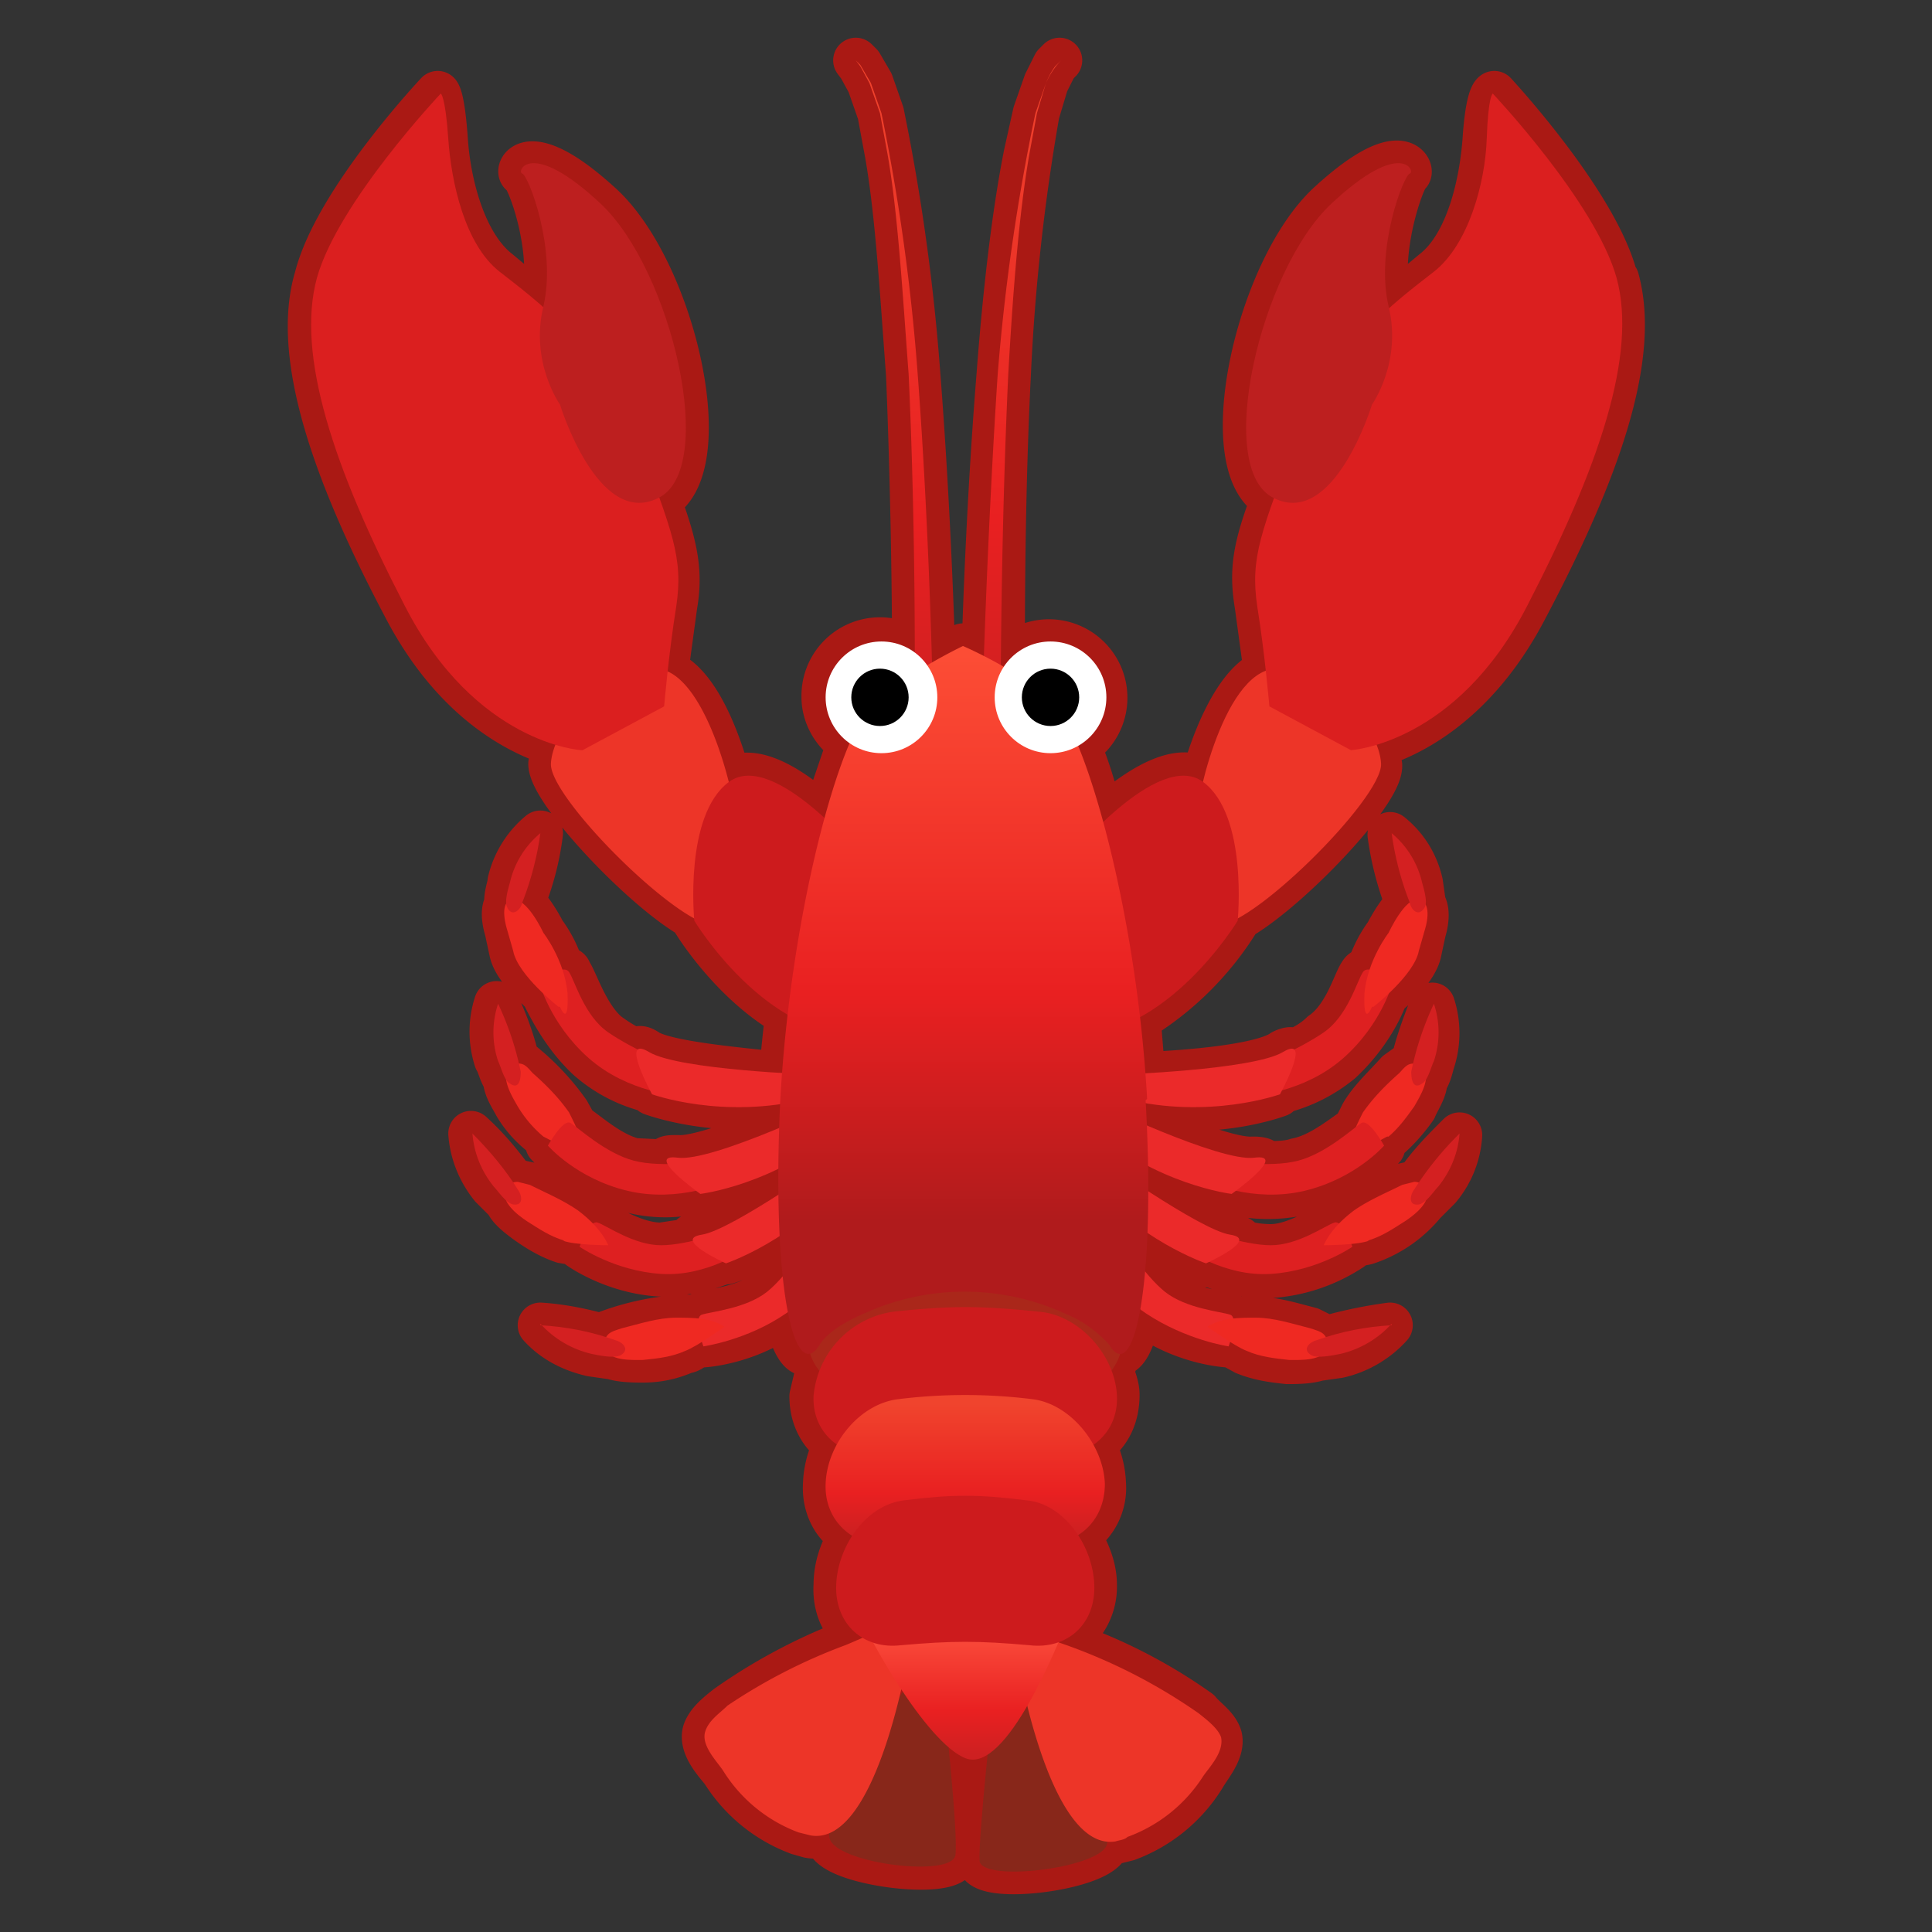 <svg viewBox="0 0 128 128" xmlns="http://www.w3.org/2000/svg"><rect x="0" y="0" width="128" height="128" fill="#333333" stroke="none"/><path d="M107 18.4c-1.3-5-8-12.2-8-12.2s-.4.1-.6 3-1.1 7-3.4 8.8l-3 2.5v-.2c-.9-3.8 1-8.7 1.3-8.8s-.4-2.4-5.2 2-7.7 17.6-3.7 19.5c-1.2 3.2-1.5 4.7-1.1 7.1l.6 4.4c-2 .8-3.5 4.6-4.2 7.2-1.8-1.2-4.7.9-6.7 2.7-.5-2-1-3.7-1.6-5a3.7 3.7 0 1 0-5-5.2c0-3.6 0-11.5.4-19.4a135.6 135.6 0 0 1 1.9-17.3l.6-2 .6-1.2.3-.3-.3.3-.6 1.2-.7 2-.6 2.7c-.8 4-1.4 9.3-1.8 14.6-.6 7.4-.9 15-1 18.7l-1.4-.7-2 1.1c-.1-3.7-.4-11.4-1-19.1a136.5 136.5 0 0 0-2.4-17.3l-.7-2-.7-1.2-.3-.3.3.4.6 1.1.7 2 .5 2.7c.7 4 1 9.3 1.4 14.6.3 7.3.4 14.5.4 18.4a3.7 3.7 0 0 0-6 3c0 1.2.7 2.4 1.7 3l-1.7 5c-2-1.8-4.6-3.6-6.3-2.5-.7-2.6-2.1-6.4-4.2-7.2l.6-4.4c.4-2.3 0-4-1.1-7 4-2 1-15.1-3.8-19.5s-5.6-2.2-5.2-2.1 2.3 5 1.4 8.8v.2L33 18c-2.3-1.8-3.3-5.8-3.5-8.7S29 6.2 29 6.2s-6.7 7.1-8 12.2c-1.5 5 1 12.6 5.8 21.7 3.3 6.4 7.7 8.5 10 9.2l-.3 1.3c0 1.8 6.2 8.4 9.5 10.2v.2s2.4 4 6.2 6.2a79 79 0 0 0-.4 4c-2.8-.3-7.5-.7-8.9-1.5-.4-.3-.7-.3-.7 0a11 11 0 0 1-2-1.2c-1.4-1.2-2.1-3.6-2.5-4.1 0-.2-.3-.2-.5-.2-.4-1.4-1.2-2.4-1.2-2.4s-.7-1.4-1.4-2c.6-1.5 1-3 1.2-4.6a6 6 0 0 0-2 3.2c0 .3-.3 1-.2 1.5-.4.5 0 1.7 0 1.7l.3 1.4c.2 1 1.3 2 2.1 2.8.5 1 1.4 2.8 3 4.3a9.5 9.5 0 0 0 4 2.1l.2.2s3.7 1.4 8.5.8v1.5c-2.6 1-5.6 2.1-6.8 2-.6 0-.8 0-.8.3l-2.1-.1c-1.6-.4-3-1.7-3.9-2.3l-.5-.9a16 16 0 0 0-3-3.2h-.3a19 19 0 0 0-1.4-4 6 6 0 0 0 0 3.7c.2.3.3.9.6 1.3 0 .6.5 1.3.7 1.7a7 7 0 0 0 1.8 2c.1.2.3.2.4.3l-.1.3s2 2.2 5.3 3c1.7.5 3.4.4 4.5.1l.2.1s2.4-.2 5.2-1.6v1.8c-2 1.3-4.1 2.5-5.1 2.6-.6 0-.7.2-.6.4l-2 .3c-1.8 0-3.7-1.3-4.2-1.5h-.3a7 7 0 0 0-1-.8c-1-.7-2.1-1.2-3.2-1.7l-.9-.2H34c-.8-1.1-1.7-2.2-2.8-3.2.1 1.3.6 2.5 1.4 3.5l1 1c.2.5.9 1 1.3 1.3.7.5 1.5 1 2.4 1.3l1.2.2-.1.2s2.2 1.6 5.3 1.8a12 12 0 0 0 4.2-.8h.2s1.5-.4 3.5-1.7l.2 2.7-1 1c-1.4 1.1-3.8 1.3-4.4 1.5l-.2.2a7 7 0 0 0-1.4 0 17.3 17.3 0 0 0-4.5 1l-.2.3c-1.4-.4-2.8-.7-4.3-.8.9 1 2.1 1.6 3.4 1.9l1.4.2c.6.2 1.5.2 2 .2 1 0 1.9-.2 2.8-.6.3 0 .6-.3 1-.6l.1.2s2.8-.1 5.5-2l.1-.1c.4 2 1 2.9 1.5 2.6l.6 1.2-.4 1.7c0 1.4.6 2.5 1.6 3.2a6 6 0 0 0-.7 2.6c-.1 1.5.6 2.8 1.7 3.4-.6 1-1 2.1-1 3.3-.1 1.6.6 2.8 1.6 3.5l-1 .4a37 37 0 0 0-7.8 4.2c-.5.4-1.3 1-1.5 1.7-.2.9.7 1.9 1.2 2.5a10 10 0 0 0 5 4.1l.7.2c.5.1.9 0 1.3-.1v.5c.7 1.5 8.2 2.4 8.4 1 .1-1-.2-4.4-.5-7.2.4.4.8.6 1.1.7.5.2 1 .1 1.4-.2-.2 2.7-.5 6.1-.4 7 .2 1.4 7.6.5 8.4-1v-.3h.6l.8-.2a10 10 0 0 0 5-4.1c.4-.7 1.3-1.7 1.1-2.6-.2-.7-1-1.2-1.4-1.7a34.7 34.7 0 0 0-7.9-4.2c-.4 0-.8-.3-1.2-.5a4 4 0 0 0 2.2-3.7c0-1.2-.5-2.3-1.1-3.3a3.7 3.7 0 0 0 1.7-3.4 6 6 0 0 0-.7-2.6c1-.7 1.6-1.8 1.6-3.3 0-.5-.2-1-.4-1.6l.5-1.1c.6-.1 1-1.1 1.4-3 0 .2.2.3.4.4 2.7 1.9 5.5 2 5.5 2V89l1.1.6c1 .4 1.9.5 2.8.6.5 0 1.4 0 2-.2l1.4-.2c1.3-.3 2.5-1 3.4-2-1.5.2-2.9.5-4.3.9l-.2-.2-.8-.4c-1.2-.3-2.4-.7-3.7-.7h-1.4l-.2-.2c-.6-.2-3-.4-4.4-1.5l-1.3-1.4.2-2.5c2 1.4 3.8 2 3.8 2l.2-.1c1 .4 2.5.9 4.2.8a11 11 0 0 0 5.3-1.8v-.2l1-.2a8.2 8.2 0 0 0 3.8-2.6l1-1a6 6 0 0 0 1.4-3.5c-1 1-2 2-2.8 3.2h-.2l-.9.2c-1 .5-2.2 1-3.1 1.7a7 7 0 0 0-1 .9c-.2 0-.3-.1-.4 0-.5 0-2.4 1.4-4.1 1.4-.7 0-1.4-.1-2-.3 0-.2-.1-.3-.7-.4-1-.1-3.4-1.5-5.5-2.8v-1.8c3 1.5 5.6 1.8 5.6 1.8l.2-.1c1.1.3 2.8.4 4.5 0 3.3-1 5.3-3 5.3-3l-.1-.4.4-.2c.7-.6 1.3-1.3 1.8-2 .2-.5.7-1.2.7-1.8.3-.4.4-1 .5-1.3a6 6 0 0 0 0-3.7c-.5 1.3-1 2.6-1.3 4h-.3l-.7.5c-.8.9-1.7 1.7-2.3 2.7l-.5 1c-.8.5-2.3 1.8-3.9 2.1-.6.2-1.4.2-2.1.2 0-.2-.2-.3-.8-.3-1.3.1-4.5-1.1-7-2.2l-.1-1.4c4.9.8 8.8-.7 8.8-.7l.1-.2a10 10 0 0 0 4-2c1.7-1.6 2.6-3.3 3-4.4.9-.7 2-1.9 2.2-2.8l.3-1.4s.4-1.2 0-1.8l-.2-1.4c-.3-1.3-1-2.4-2-3.2a20 20 0 0 0 1.2 4.6c-.7.6-1.4 2-1.4 2s-.8 1-1.2 2.4c-.2 0-.4 0-.5.2-.4.5-1 2.9-2.6 4-.5.5-1.2.9-1.9 1.2 0-.2-.3-.2-.7 0-1.4 1-6.5 1.4-9.3 1.5l-.3-3.7a20 20 0 0 0 6.5-6.4v-.2c3.3-1.8 9.6-8.4 9.5-10.2l-.3-1.3c2.3-.7 6.7-2.8 10-9.2 4.8-9.1 7.4-16.6 6-21.7zM59.8 112v.4-.4z" fill="none" stroke="#AA1914" stroke-linecap="round" stroke-linejoin="round" stroke-miterlimit="10" stroke-width="3"/><linearGradient id="a" x1="67.7" x2="67.7" y1="4" y2="47.5" gradientUnits="userSpaceOnUse"><stop stop-color="#F0442D" offset="0"/><stop stop-color="#E92021" offset=".7"/><stop stop-color="#CE2021" offset="1"/></linearGradient><path d="M65.1 46.1s.3-10.7 1-21.3a136.5 136.5 0 0 1 2.5-17.3l.7-2a5.2 5.2 0 0 1 1-1.5l-.4.4a5 5 0 0 0-.6 1.1l-.6 2-.5 2.7c-.7 4-1.1 9.3-1.4 14.6-.5 10.7-.5 21.4-.5 21.4h-1.2z" fill="url(#a)"/><linearGradient id="b" x1="59.3" x2="59.3" y1="4" y2="47.5" gradientUnits="userSpaceOnUse"><stop stop-color="#F0442D" offset="0"/><stop stop-color="#E92021" offset=".7"/><stop stop-color="#CE2021" offset="1"/></linearGradient><path d="M61.8 46.1s-.2-10.7-1-21.3a136.5 136.5 0 0 0-2.4-17.3l-.7-2-.7-1.2-.3-.3.3.4.6 1.1.7 2 .5 2.7c.7 4 1 9.3 1.4 14.6.5 10.7.4 21.4.4 21.4h1.2z" fill="url(#b)"/><path d="M36 75.3a7.9 7.9 0 0 1-1.7-2c-.4-.7-1.2-2-.5-2.6.2-.2.5-.3.8-.2.3.1.5.4.7.6.9.8 1.7 1.6 2.4 2.6.5 1 1 2 1 3L36 75.3z" fill="#EF2922"/><path d="M48 78.3s-3 1.4-6.4.6-5.3-3-5.3-3 1-1.8 1.5-1.5 2.3 2 4.2 2.5 5 0 5 0l1 1.4z" fill="#DE2021"/><path d="M55.5 73s-8.3 4-10.6 3.7 1.5 2.4 1.5 2.4 5-.6 9.3-4.4l-.2-1.7z" fill="#EB2A2A"/><path d="M33 66.5a20 20 0 0 1 1.5 4.5c0 .5-.1 1.2-.7.8-.4-.2-.6-1.1-.8-1.5a6 6 0 0 1 0-3.8z" fill="#D42021"/><path d="M45 72.6s-3.4-.2-6-2.5-3.3-5.1-3.3-5.1 1.6-1.2 2-.6 1 2.9 2.6 4 4.4 2.3 4.4 2.3l.3 1.9z" fill="#DE2021"/><path d="M37 66.7s-2.7-2.1-3-3.7l-.4-1.4s-.6-1.8.3-2c1-.2 2.1 2.2 2.1 2.2s1.4 1.8 1.6 4c.1 2.4-.5.9-.5.9z" fill="#EF2922"/><path d="M54 71.2s-9-.3-11-1.5.2 2.8.2 2.8 4.7 1.7 10.3.3l.5-1.6z" fill="#EB2A2A"/><path d="M49.5 82.7s-2.6 1.9-5.7 1.7-5.4-1.8-5.4-1.8.6-1.8 1.2-1.6c.6.2 2.4 1.5 4.2 1.5s4.5-1 4.5-1l1.2 1.2z" fill="#DE2021"/><path d="M55.5 76.5s-7 5-9 5.3 1.6 1.9 1.6 1.9 4.5-1.5 8-5.7l-.6-1.5z" fill="#EB2A2A"/><path d="M35.8 55.2a20 20 0 0 1-1.2 4.6c-.1.5-.7 1-1 .3-.2-.4.1-1.3.2-1.7a6 6 0 0 1 2-3.2z" fill="#D42021"/><path d="M37.4 82.2c-1-.3-1.7-.8-2.5-1.3-.6-.4-1.8-1.3-1.4-2.2.2-.3.5-.4.8-.4l.8.2c1 .5 2.2 1 3.2 1.7.8.6 1.6 1.4 2 2.3 0 0-2.2 0-3-.3z" fill="#EF2922"/><path d="M31.3 75.1c1.1 1.1 2.2 2.4 3 3.7.3.4.4 1.1-.3 1-.5-.1-1-.9-1.3-1.2-.8-1-1.3-2.2-1.4-3.5z" fill="#D42021"/><path d="M55.6 82s-.9 3.2-3.5 5-5.5 2.2-5.5 2.2-.7-1.9-.1-2.1 2.9-.4 4.3-1.5 3.1-3.8 3.1-3.8l1.7.2z" fill="#EB2A2A"/><path d="M45.4 89.5c-.9.4-1.8.5-2.8.6-.8 0-2.3.1-2.6-.9 0-.3.1-.6.3-.8s.6-.3.9-.4c1.2-.3 2.4-.7 3.6-.7 1.1 0 2.3 0 3.2.6 0 0-1.8 1.3-2.6 1.6z" fill="#EF2922"/><path d="M35.8 87.8c1.7.1 3.3.4 5 1 .4.1 1 .6.3 1-.5.2-1.4 0-1.9-.1-1.3-.3-2.5-1-3.4-2z" fill="#D42021"/><path d="M92 75.3c.7-.6 1.2-1.3 1.7-2 .4-.7 1.2-2 .5-2.6a.8.8 0 0 0-.8-.2c-.3.1-.5.4-.7.6-.9.8-1.7 1.6-2.4 2.6-.5 1-1 2-1 3l2.6-1.4z" fill="#EF2922"/><path d="M80 78.3s3 1.4 6.4.6 5.3-3 5.3-3-1-1.8-1.5-1.5-2.3 2-4.2 2.5-5 0-5 0l-1 1.4z" fill="#DE2021"/><path d="M72.5 73s8.3 4 10.6 3.7-1.5 2.4-1.5 2.4-5-.6-9.3-4.4l.3-1.7z" fill="#EB2A2A"/><path d="M95 66.5a20 20 0 0 0-1.5 4.5c0 .5.1 1.2.7.8.4-.2.6-1.1.8-1.5a6 6 0 0 0 0-3.8z" fill="#D42021"/><path d="M83 72.6s3.4-.2 6-2.5 3.3-5.1 3.3-5.1-1.6-1.2-2-.6-1 2.9-2.6 4-4.4 2.3-4.4 2.3l-.2 1.9z" fill="#DE2021"/><path d="M91 66.7s2.7-2.1 3-3.7l.4-1.4s.6-1.8-.4-2c-.9-.2-2 2.2-2 2.2s-1.4 1.8-1.6 4c-.1 2.4.5.9.5.9z" fill="#EF2922"/><path d="M74 71.2s9-.3 11-1.5-.2 2.8-.2 2.8-4.7 1.7-10.3.3l-.5-1.6z" fill="#EB2A2A"/><path d="M78.5 82.7s2.6 1.9 5.7 1.7 5.4-1.8 5.4-1.8-.6-1.8-1.2-1.6c-.6.2-2.4 1.5-4.2 1.5s-4.5-1-4.5-1l-1.2 1.2z" fill="#DE2021"/><path d="M72.5 76.5s7 5 9 5.3-1.6 1.9-1.6 1.9-4.5-1.5-8-5.7l.5-1.5z" fill="#EB2A2A"/><path d="M92.2 55.2a20 20 0 0 0 1.2 4.6c.1.5.6 1 1 .3.2-.4-.1-1.3-.2-1.7a6 6 0 0 0-2-3.2z" fill="#D42021"/><path d="M90.6 82.2c1-.3 1.7-.8 2.5-1.3.6-.4 1.8-1.3 1.4-2.2a1 1 0 0 0-.8-.4l-.8.2c-1 .5-2.2 1-3.2 1.7-.8.6-1.6 1.4-2 2.3 0 0 2.2 0 3-.3z" fill="#EF2922"/><path d="M96.7 75.1a21.1 21.1 0 0 0-3 3.7c-.3.4-.4 1.1.3 1 .5-.1 1-.9 1.3-1.2.8-1 1.3-2.2 1.4-3.5z" fill="#D42021"/><path d="M72.4 82s.8 3.2 3.5 5 5.5 2.2 5.5 2.2.7-1.9.1-2.1-2.9-.4-4.3-1.5-3.1-3.8-3.1-3.8l-1.7.2z" fill="#EB2A2A"/><path d="M82.6 89.5c.9.4 1.9.5 2.8.6.8 0 2.3.1 2.6-.9 0-.3-.1-.6-.3-.8s-.6-.3-.9-.4c-1.2-.3-2.4-.7-3.6-.7-1.1 0-2.3 0-3.2.6 0 0 1.8 1.3 2.6 1.6z" fill="#EF2922"/><path d="M92.2 87.8c-1.7.1-3.3.4-5 1-.4.1-1 .6-.3 1 .4.2 1.4 0 1.9-.1 1.3-.3 2.5-1 3.4-2z" fill="#D42021"/><path d="M65.8 112.7s-1 9.1-.9 10.6c.2 1.4 7.7.5 8.4-1s-4.8-10.3-5.8-11c-1-.7-1.7 1.4-1.7 1.4z" fill="#88271A"/><path d="M68.5 108.3a37 37 0 0 1 10.9 5.2c.5.4 1.3 1 1.5 1.6.2 1-.8 2-1.2 2.6a10 10 0 0 1-5 4c-.2.2-.5.2-.8.3-4.5.7-6.6-12.6-6.6-12.6l1.2-1.1z" fill="#ED3528"/><path d="M62.5 112.4s1 9 .8 10.5c-.2 1.5-7.6.6-8.3-1-.7-1.4 4.8-10.3 5.8-11s1.7 1.5 1.7 1.5z" fill="#88271A"/><path d="M59 108c-.9 0-2 .6-3 1a37 37 0 0 0-7.8 4c-.5.5-1.3 1-1.5 1.8-.2.9.8 1.9 1.2 2.5a10 10 0 0 0 5 4.1l.8.2c4.5.8 6.6-12.6 6.6-12.6l-1.2-1zM48.7 54.5c.3-.4-1.7-10-5.2-10.2-3.6-.2-6.9 4-7 6.3s8.8 11.1 11 10.7c2.3-.4 1.2-6.8 1.2-6.8z" fill="#ED3528"/><path d="M38.5 49.7s-7-.4-11.7-9.6C22.1 31 19.6 23.5 21 18.4c1.4-5 8.2-12.2 8.2-12.2s.3.1.5 3 1.1 7 3.4 8.8 7 5.2 9.2 11.2 3 7.7 2.5 11c-.5 3.1-.8 6.6-.8 6.6l-5.4 2.9z" fill="#DB1F1F"/><path d="M37.1 26.8s-2-2.8-1.1-6.5c.9-3.8-1-8.7-1.4-8.8s.5-2.4 5.2 2 7.8 17.6 3.8 19.5c-4 2-6.5-6.2-6.5-6.2z" fill="#BD1F1F"/><path d="M57.3 57s-6-7.4-9-5.2S46 61 46 61s4.7 7.8 11.1 7.6 0-11.8 0-11.8z" fill="#CD1B1D"/><path d="M79.3 54.5c-.3-.4 1.6-10 5.2-10.2 3.6-.2 6.9 4 7 6.3s-8.8 11.1-11 10.7c-2.3-.4-1.2-6.8-1.2-6.8z" fill="#ED3528"/><path d="M89.5 49.7s7-.4 11.7-9.6c4.7-9.1 7.3-16.6 5.9-21.7-1.4-5-8.2-12.2-8.2-12.2s-.3.1-.4 3-1.2 7-3.5 8.8-7 5.2-9.2 11.2-3 7.7-2.5 11c.5 3.1.8 6.6.8 6.6l5.4 2.9z" fill="#DB1F1F"/><path d="M90.9 26.8s2-2.8 1.1-6.5c-.9-3.8 1-8.7 1.4-8.8s-.5-2.4-5.2 2-7.8 17.6-3.8 19.5c4 2 6.5-6.2 6.5-6.2z" fill="#BD1F1F"/><path d="M70.7 57s6-7.4 9-5.2S82 61 82 61s-4.7 7.8-11.1 7.6 0-11.8 0-11.8z" fill="#CD1B1D"/><linearGradient id="c" x1="63.9" x2="63.9" y1="106.8" y2="116.2" gradientUnits="userSpaceOnUse"><stop stop-color="#FF5842" offset="0"/><stop stop-color="#E92021" offset=".7"/><stop stop-color="#CE2021" offset="1"/></linearGradient><path d="M57.1 107.2c0 .5 4.2 8.3 6.9 9.3s6.1-7.6 6.8-9.3H57z" fill="url(#c)"/><path d="M69.2 92.4c-4.2-.4-6.3-.4-10.4 0-3 .3-5.4-1.4-5.3-4s2.6-5.4 5.5-5.6c4-.4 6-.4 10 0 2.8.2 5.3 2.9 5.4 5.5.1 2.7-2.2 4.4-5.2 4.1z" fill="#AA271A"/><path d="M69 96.5c-4-.3-6-.3-10 0-3 .3-5.2-1.4-5.1-4a6.2 6.2 0 0 1 5.3-5.6c3.8-.4 5.7-.4 9.6 0 2.7.2 5.1 2.9 5.2 5.6.1 2.6-2.1 4.3-5 4z" fill="#CD1B1D"/><linearGradient id="d" x1="63.9" x2="63.9" y1="93" y2="101.5" gradientUnits="userSpaceOnUse"><stop stop-color="#F0442D" offset="0"/><stop stop-color="#E92021" offset=".7"/><stop stop-color="#CE2021" offset="1"/></linearGradient><path d="M68.5 102.4c-3.6-.4-5.5-.4-9.2 0-2.6.2-4.7-1.5-4.6-4.1.1-2.7 2.3-5.3 4.8-5.6a36 36 0 0 1 8.9 0c2.5.3 4.7 3 4.8 5.6 0 2.6-2 4.3-4.7 4z" fill="url(#d)"/><path d="M68.2 109c-3.4-.3-5.1-.3-8.5 0-2.5.3-4.4-1.4-4.3-4s2-5.3 4.5-5.6c3.2-.4 4.9-.4 8.1 0 2.4.2 4.4 2.9 4.5 5.6.1 2.6-1.8 4.3-4.3 4z" fill="#CD1B1D"/><linearGradient id="e" x1="63.8" x2="63.8" y1="43.3" y2="80.9" gradientUnits="userSpaceOnUse"><stop stop-color="#FC4D35" offset="0"/><stop stop-color="#E92021" offset=".6"/><stop stop-color="#B01B1C" offset="1"/></linearGradient><path d="M76 72.8c-.7-12.4-4-23.8-6-26s-6.2-4-6.2-4-4 1.9-6.1 4-5.3 13.6-6 26c-.6 12.4.9 19 2.6 16.3.5-.8 1.6-1.5 3-2.1a16 16 0 0 1 13.2 0 8 8 0 0 1 3 2.1c1.6 2.7 3.1-3.8 2.4-16.2z" fill="url(#e)"/><circle cx="58.4" cy="46.2" r="3.7" fill="#fff"/><circle cx="58.3" cy="46.2" r="1.9"/><circle cx="69.6" cy="46.2" r="3.7" fill="#fff"/><circle cx="69.6" cy="46.2" r="1.9"/></svg>